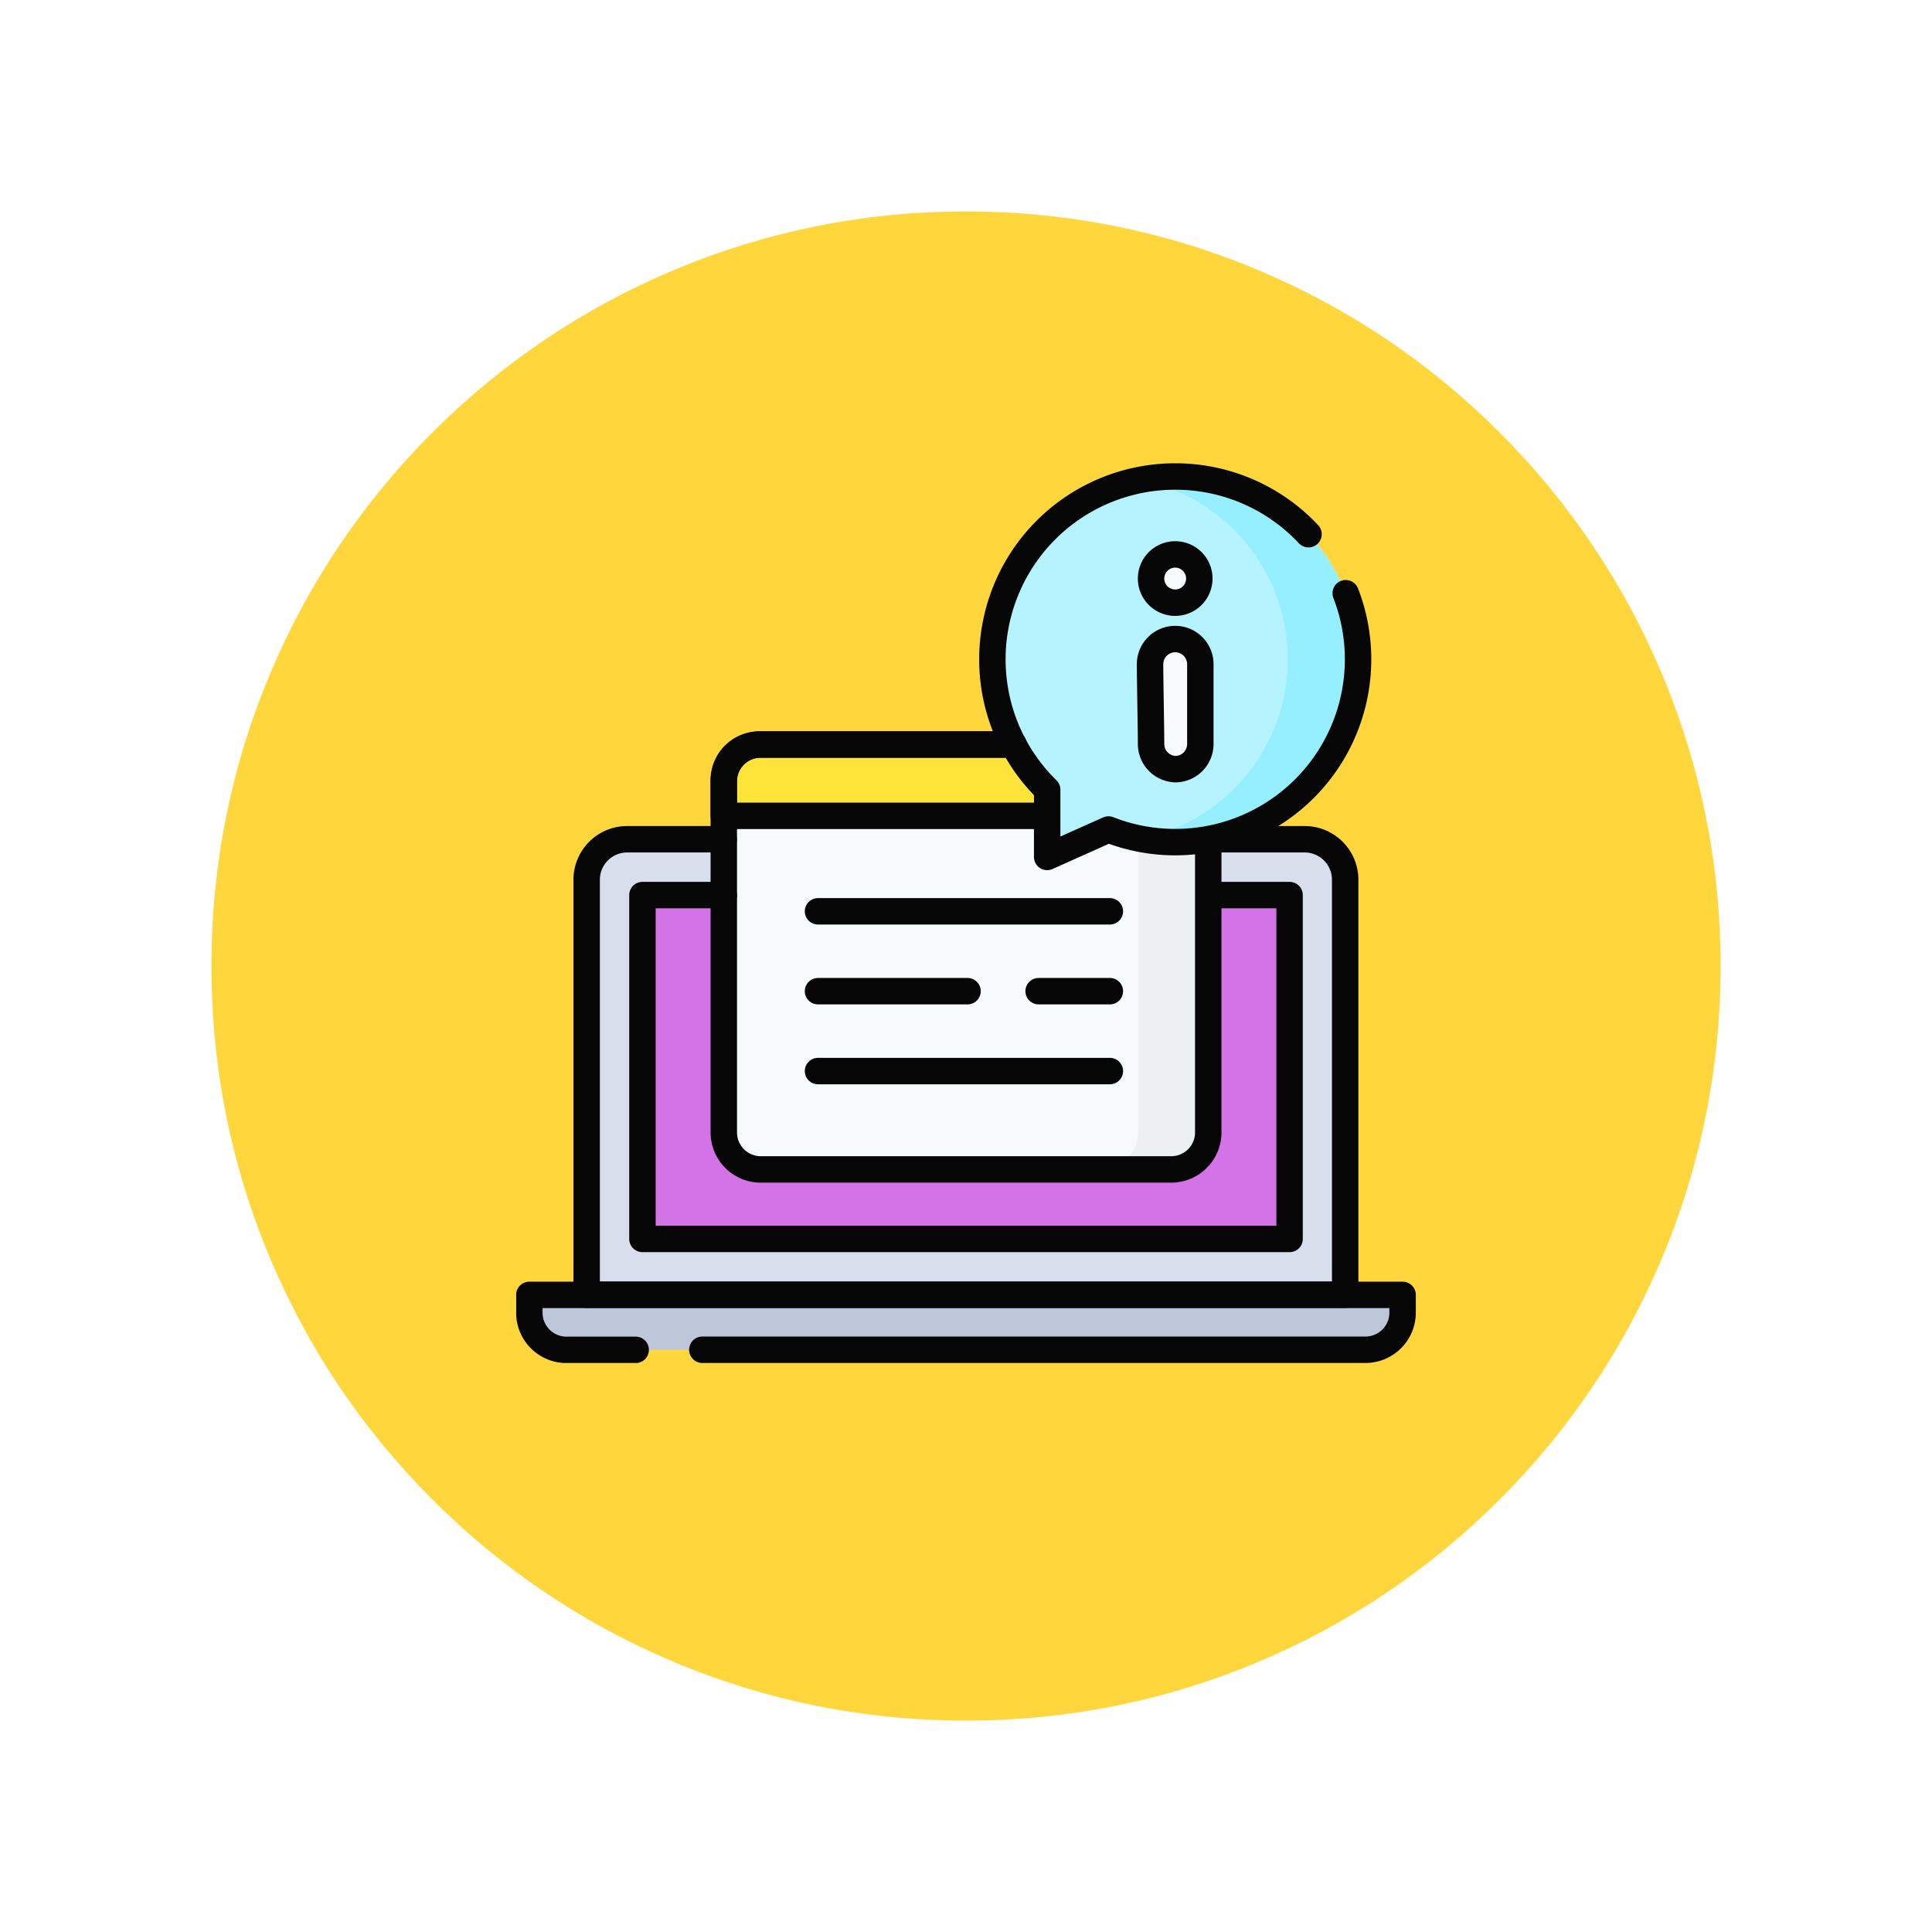 <svg xmlns="http://www.w3.org/2000/svg" xmlns:xlink="http://www.w3.org/1999/xlink" width="109.652" height="109.653" viewBox="0 0 109.652 109.653">
  <defs>
    <filter id="Path_874925" x="0" y="0" width="109.652" height="109.653" filterUnits="userSpaceOnUse">
      <feOffset dy="3" input="SourceAlpha"/>
      <feGaussianBlur stdDeviation="3" result="blur"/>
      <feFlood flood-opacity="0.161"/>
      <feComposite operator="in" in2="blur"/>
      <feComposite in="SourceGraphic"/>
    </filter>
    <clipPath id="clip-path">
      <path id="path1122" d="M0-682.665H51.059v51.059H0Z" transform="translate(0 682.665)"/>
    </clipPath>
  </defs>
  <g id="Group_1111634" data-name="Group 1111634" transform="translate(-740 -1743)">
    <g id="Group_1111412" data-name="Group 1111412" transform="translate(-270.73 -1328)">
      <g transform="matrix(1, 0, 0, 1, 1010.73, 3071)" filter="url(#Path_874925)">
        <g id="Path_874925-2" data-name="Path 874925" transform="translate(9 6)" fill="#ffd63c">
          <path d="M 45.826 90.153 C 39.841 90.153 34.037 88.981 28.573 86.67 C 23.295 84.438 18.554 81.241 14.483 77.17 C 10.412 73.099 7.215 68.358 4.983 63.08 C 2.672 57.616 1.5 51.811 1.5 45.827 C 1.5 39.841 2.672 34.037 4.983 28.573 C 7.215 23.295 10.412 18.554 14.483 14.483 C 18.554 10.412 23.295 7.215 28.573 4.983 C 34.037 2.672 39.841 1.5 45.826 1.5 C 51.811 1.5 57.616 2.672 63.079 4.983 C 68.358 7.215 73.098 10.412 77.169 14.483 C 81.241 18.554 84.437 23.295 86.67 28.573 C 88.981 34.037 90.152 39.841 90.152 45.826 C 90.152 51.811 88.981 57.616 86.67 63.08 C 84.437 68.358 81.241 73.099 77.169 77.17 C 73.098 81.241 68.358 84.438 63.079 86.67 C 57.616 88.981 51.811 90.153 45.826 90.153 Z" stroke="none"/>
          <path d="M 45.826 3 C 40.043 3 34.435 4.132 29.157 6.364 C 24.058 8.521 19.478 11.609 15.543 15.543 C 11.609 19.478 8.521 24.058 6.364 29.157 C 4.132 34.435 3 40.043 3 45.827 C 3 51.609 4.132 57.218 6.364 62.496 C 8.521 67.595 11.609 72.175 15.543 76.109 C 19.478 80.043 24.058 83.132 29.157 85.289 C 34.435 87.521 40.043 88.653 45.826 88.653 C 51.609 88.653 57.217 87.521 62.495 85.289 C 67.594 83.132 72.175 80.043 76.109 76.109 C 80.043 72.175 83.131 67.595 85.288 62.496 C 87.52 57.218 88.652 51.609 88.652 45.826 C 88.652 40.043 87.52 34.435 85.288 29.157 C 83.131 24.058 80.043 19.478 76.109 15.543 C 72.175 11.609 67.594 8.521 62.495 6.364 C 57.217 4.132 51.609 3 45.826 3 M 45.826 7.62939453125e-06 C 71.135 7.62939453125e-06 91.652 20.517 91.652 45.826 L 91.652 45.827 C 91.652 71.136 71.135 91.653 45.826 91.653 C 20.517 91.653 0 71.136 0 45.827 L 0 45.826 C 0 20.517 20.517 7.62939453125e-06 45.826 7.62939453125e-06 Z" stroke="none" fill="#fff"/>
        </g>
      </g>
    </g>
    <g id="g1116" transform="translate(769.297 2451.961)">
      <g id="g1118" transform="translate(0 -682.665)">
        <g id="g1120" clip-path="url(#clip-path)">
          <g id="g1126" transform="translate(4.004 21.336)">
            <path id="path1128" d="M-532.545-332.162H-575.6v-24.547a2.3,2.3,0,0,1,2.3-2.3h38.441a2.3,2.3,0,0,1,2.3,2.3Z" transform="translate(575.596 359.014)" fill="#d9deed"/>
          </g>
          <path id="path1130" d="M95.8-355.024H132.53v19.516H95.8Z" transform="translate(-88.637 379.53)" fill="#d472e8"/>
          <g id="g1132" transform="translate(0.748 47.191)">
            <path id="path1134" d="M-587-38.595h-45.343a2.11,2.11,0,0,1-2.11-2.11v-1.01h49.563v1.01a2.11,2.11,0,0,1-2.11,2.11" transform="translate(634.452 41.715)" fill="#bec6da"/>
          </g>
          <g id="g1136" transform="translate(11.781 15.959)">
            <path id="path1138" d="M-314.156-298.348h-23.295a2.1,2.1,0,0,1-2.1-2.1v-19.915a2.1,2.1,0,0,1,2.1-2.1h23.295a2.1,2.1,0,0,1,2.1,2.1v19.915a2.1,2.1,0,0,1-2.1,2.1" transform="translate(339.552 322.466)" fill="#f7fafa"/>
          </g>
          <g id="g1140" transform="translate(33.188 15.959)">
            <path id="path1142" d="M-49.344,0h-3.989a2.1,2.1,0,0,1,2.1,2.1V22.017a2.1,2.1,0,0,1-2.1,2.1h3.989a2.1,2.1,0,0,0,2.1-2.1V2.1a2.1,2.1,0,0,0-2.1-2.1" transform="translate(53.333)" fill="#edf0f0"/>
          </g>
          <g id="g1144" transform="translate(11.781 15.959)">
            <path id="path1146" d="M0-50.1H27.5v-2.025a2.023,2.023,0,0,0-2.02-2.025H2.02A2.023,2.023,0,0,0,0-52.122Z" transform="translate(0 54.147)" fill="#fee438"/>
          </g>
          <g id="g1148" transform="translate(27.026 0.748)">
            <path id="path1150" d="M-128.355,0a10.375,10.375,0,0,0-10.376,10.375,10.34,10.34,0,0,0,3.109,7.4v3.814l3.479-1.558a10.347,10.347,0,0,0,3.789.717,10.375,10.375,0,0,0,10.376-10.375A10.375,10.375,0,0,0-128.355,0" transform="translate(138.732 0)" fill="#b5f4ff"/>
          </g>
          <g id="g1152" transform="translate(35.408 0.748)">
            <path id="path1154" d="M-24.672,0a10.422,10.422,0,0,0-1.994.192,10.378,10.378,0,0,1,8.382,10.182,10.378,10.378,0,0,1-8.379,10.182,10.365,10.365,0,0,0,1.991.193A10.375,10.375,0,0,0-14.3,10.375,10.375,10.375,0,0,0-24.672,0" transform="translate(26.667)" fill="#96efff"/>
          </g>
          <g id="g1156" transform="translate(35.975 9.974)">
            <path id="path1158" d="M-35.31-17.657a1.427,1.427,0,0,0-1.427-1.427,1.427,1.427,0,0,0-1.427,1.427c0,.788.058,3.737.058,4.525A1.427,1.427,0,0,0-36.679-11.7h-.058a1.427,1.427,0,0,0,1.427-1.427Z" transform="translate(38.164 19.084)" fill="#f7fafa"/>
          </g>
          <g id="g1160" transform="translate(36.033 5.17)">
            <path id="path1162" d="M-33.879-16.941a1.369,1.369,0,0,1-1.369,1.37,1.369,1.369,0,0,1-1.369-1.37,1.369,1.369,0,0,1,1.369-1.37,1.369,1.369,0,0,1,1.369,1.37" transform="translate(36.617 18.311)" fill="#f7fafa"/>
          </g>
          <g id="g1164" transform="translate(4.004 21.336)">
            <path id="path1166" d="M-443.976,0h4.855a2.3,2.3,0,0,1,2.3,2.3v23.55h-43.051V2.3a2.3,2.3,0,0,1,2.3-2.3h5.472" transform="translate(479.867 0)" fill="none" stroke="#060606" stroke-linecap="round" stroke-linejoin="round" stroke-miterlimit="10" stroke-width="1.5"/>
          </g>
          <g id="g1168" transform="translate(7.165 24.505)">
            <path id="path1170" d="M-404.871,0h4V19.516H-437.6V0h4.615" transform="translate(437.6)" fill="none" stroke="#060606" stroke-linecap="round" stroke-linejoin="round" stroke-miterlimit="10" stroke-width="1.5"/>
          </g>
          <g id="g1172" transform="translate(0.748 47.191)">
            <path id="path1174" d="M-121.444-38.595h37.635A2.11,2.11,0,0,0-81.7-40.7v-1.01h-49.563v1.01a2.11,2.11,0,0,0,2.11,2.11h3.924" transform="translate(131.261 41.715)" fill="none" stroke="#060606" stroke-linecap="round" stroke-linejoin="round" stroke-miterlimit="10" stroke-width="1.5"/>
          </g>
          <g id="g1176" transform="translate(11.781 15.959)">
            <path id="path1178" d="M-340.151-69.047v16.435a2.1,2.1,0,0,1-2.1,2.1h-23.295a2.1,2.1,0,0,1-2.1-2.1V-72.528a2.1,2.1,0,0,1,2.1-2.1h14.34" transform="translate(367.648 74.629)" fill="none" stroke="#060606" stroke-linecap="round" stroke-linejoin="round" stroke-miterlimit="10" stroke-width="1.5"/>
          </g>
          <g id="g1180" transform="translate(11.781 15.959)">
            <path id="path1182" d="M-203.386,0h-14.421a2.023,2.023,0,0,0-2.02,2.025V4.05H-201.7" transform="translate(219.827)" fill="none" stroke="#060606" stroke-linecap="round" stroke-linejoin="round" stroke-miterlimit="10" stroke-width="1.5"/>
          </g>
          <g id="g1184" transform="translate(17.129 25.426)">
            <path id="path1186" d="M0,0H16.565" fill="none" stroke="#060606" stroke-linecap="round" stroke-linejoin="round" stroke-miterlimit="10" stroke-width="1.5"/>
          </g>
          <g id="g1188" transform="translate(29.65 29.959)">
            <path id="path1190" d="M0,0H4.044" fill="none" stroke="#060606" stroke-linecap="round" stroke-linejoin="round" stroke-miterlimit="10" stroke-width="1.5"/>
          </g>
          <g id="g1192" transform="translate(17.129 29.959)">
            <path id="path1194" d="M0,0H8.487" fill="none" stroke="#060606" stroke-linecap="round" stroke-linejoin="round" stroke-miterlimit="10" stroke-width="1.5"/>
          </g>
          <g id="g1196" transform="translate(17.129 34.493)">
            <path id="path1198" d="M0,0H16.565" fill="none" stroke="#060606" stroke-linecap="round" stroke-linejoin="round" stroke-miterlimit="10" stroke-width="1.5"/>
          </g>
          <g id="g1200" transform="translate(27.026 0.748)">
            <path id="path1202" d="M-221.943-40.517a10.348,10.348,0,0,0-7.565-3.275,10.376,10.376,0,0,0-10.376,10.375,10.341,10.341,0,0,0,3.109,7.4V-22.2l3.479-1.558a10.344,10.344,0,0,0,3.789.717,10.375,10.375,0,0,0,10.376-10.375,10.345,10.345,0,0,0-.7-3.751" transform="translate(239.885 43.792)" fill="none" stroke="#060606" stroke-linecap="round" stroke-linejoin="round" stroke-miterlimit="10" stroke-width="1.5"/>
          </g>
          <g id="g1204" transform="translate(35.975 9.974)">
            <path id="path1206" d="M-35.31-17.657a1.427,1.427,0,0,0-1.427-1.427,1.427,1.427,0,0,0-1.427,1.427c0,.788.058,3.737.058,4.525A1.427,1.427,0,0,0-36.679-11.7h-.058a1.427,1.427,0,0,0,1.427-1.427Z" transform="translate(38.164 19.084)" fill="none" stroke="#060606" stroke-linecap="round" stroke-linejoin="round" stroke-miterlimit="10" stroke-width="1.5"/>
          </g>
          <g id="g1208" transform="translate(36.033 5.17)">
            <path id="path1210" d="M-33.879-16.941a1.369,1.369,0,0,1-1.369,1.37,1.369,1.369,0,0,1-1.369-1.37,1.369,1.369,0,0,1,1.369-1.37A1.369,1.369,0,0,1-33.879-16.941Z" transform="translate(36.617 18.311)" fill="none" stroke="#060606" stroke-linecap="round" stroke-linejoin="round" stroke-miterlimit="10" stroke-width="1.5"/>
          </g>
        </g>
      </g>
    </g>
  </g>
</svg>
